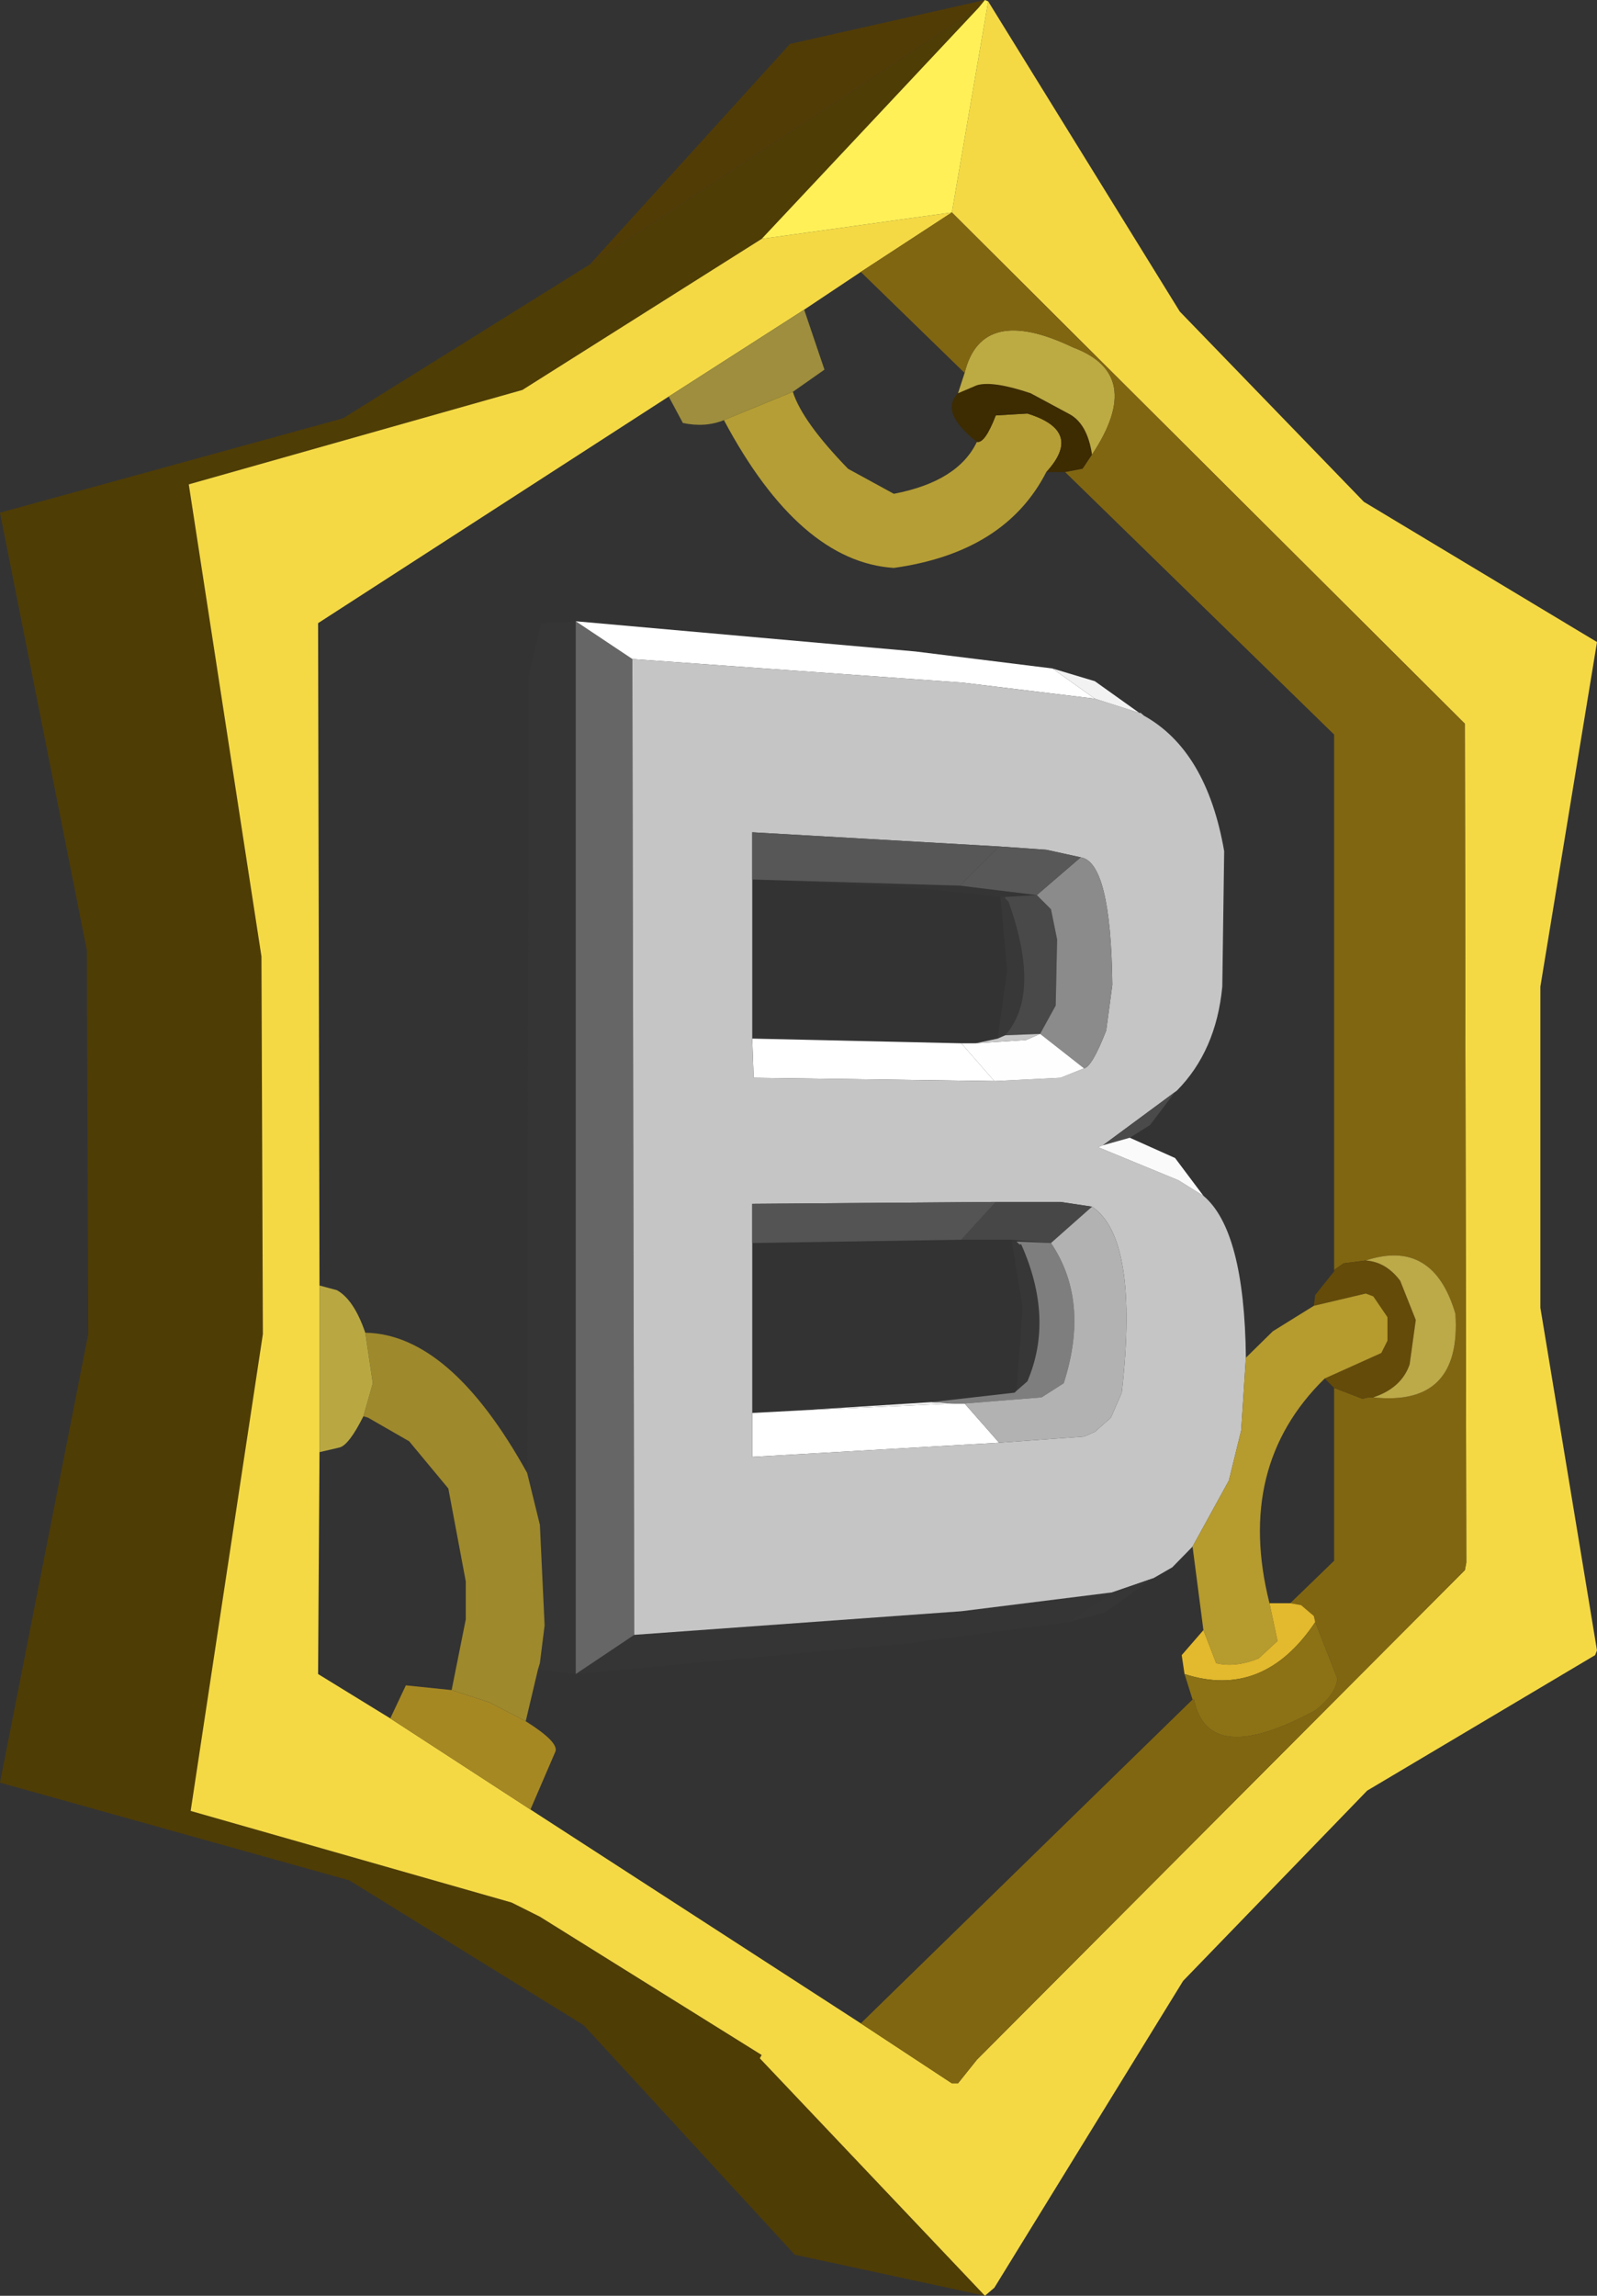 <?xml version="1.0" encoding="UTF-8" standalone="no"?>
<svg xmlns:ffdec="https://www.free-decompiler.com/flash" xmlns:xlink="http://www.w3.org/1999/xlink" ffdec:objectType="shape" height="243.15px" width="169.2px" xmlns="http://www.w3.org/2000/svg">
  <rect width="100%" height="100%" fill="#333333" stroke="none"/>
  <g transform="matrix(1.0, 0.0, 0.0, 1.0, 94.7, 122.0)">
    <path d="M9.0 -121.2 L-14.0 -96.7 -39.35 -80.7 -74.7 -70.7 -67.0 -20.7 -66.85 19.3 -74.5 69.8 -40.5 79.5 -37.5 81.0 -14.0 95.65 -14.2 96.0 9.65 121.15 -10.5 116.8 -32.85 92.5 -57.7 77.15 -94.7 66.8 -85.35 19.3 -85.5 -21.35 -94.7 -67.7 -58.35 -77.7 -32.2 -94.0 9.0 -121.2" fill="#4f3d06" fill-rule="evenodd" stroke="none"/>
    <path d="M-14.0 -96.7 L6.15 -99.5 10.0 -121.85 30.3 -89.0 49.8 -68.85 74.5 -54.0 68.5 -17.5 68.5 16.5 74.5 52.8 74.3 53.3 50.15 67.65 30.65 87.8 10.65 120.3 9.65 121.15 -14.2 96.0 -14.0 95.65 -37.5 81.0 -40.5 79.5 -74.5 69.8 -66.85 19.3 -67.0 -20.7 -74.7 -70.7 -39.35 -80.7 -14.0 -96.7 M-23.85 -80.0 L-61.0 -56.0 -60.85 14.15 -60.85 31.8 -61.0 55.3 -53.35 60.0 -38.5 69.65 -3.5 92.3 6.15 98.65 6.8 98.65 8.8 96.15 60.5 44.3 60.65 43.5 60.5 -45.35 6.15 -99.5 -3.5 -93.2 -9.5 -89.2 -23.85 -80.0" fill="#f4d945" fill-rule="evenodd" stroke="none"/>
    <path d="M-18.0 -77.5 Q-20.0 -76.7 -22.35 -77.2 L-23.85 -80.0 -9.5 -89.2 -7.35 -82.85 -10.7 -80.5 -18.0 -77.5" fill="#9e8e3d" fill-rule="evenodd" stroke="none"/>
    <path d="M8.8 -75.2 Q9.65 -75.0 10.8 -78.0 L14.15 -78.2 Q20.15 -76.35 16.15 -72.0 11.8 -63.5 0.0 -61.85 -10.0 -62.5 -18.0 -77.5 L-10.7 -80.5 Q-9.7 -77.35 -4.85 -72.35 L0.0 -69.7 Q6.8 -71.0 8.8 -75.2" fill="#b59e35" fill-rule="evenodd" stroke="none"/>
    <path d="M-38.85 34.0 L-38.7 -50.5 -37.35 -56.0 -33.7 -56.2 -33.7 55.3 -27.5 51.15 7.15 48.65 23.15 46.65 Q20.85 48.25 18.5 49.8 L2.0 52.0 -33.7 55.3 -37.7 54.8 -37.5 54.15 -37.0 50.15 -37.5 39.5 -38.85 34.0 M7.0 -28.2 L15.15 -27.2 11.8 -27.0 11.3 -27.0 3.65 -27.85 -15.0 -28.85 7.0 -28.2 M12.5 9.3 L16.65 9.65 13.0 9.5 12.5 9.5 12.5 9.3" fill="#353535" fill-rule="evenodd" stroke="none"/>
    <path d="M-27.7 -52.2 L-27.5 51.15 -33.7 55.3 -33.7 -56.2 -27.7 -52.2" fill="#666666" fill-rule="evenodd" stroke="none"/>
    <path d="M-33.7 -56.2 L2.3 -53.0 16.8 -51.2 21.3 -48.0 7.3 -49.7 -27.7 -52.2 -33.7 -56.2 M10.65 -7.5 L-14.85 -7.85 -15.0 -12.0 7.15 -11.5 10.65 -7.5 M11.15 30.8 L-15.0 32.3 -15.0 27.65 -10.25 27.4 6.3 26.65 7.5 26.65 11.15 30.8" fill="#ffffff" fill-rule="evenodd" stroke="none"/>
    <path d="M26.0 -46.5 L26.15 -46.5 26.5 -46.2 Q33.15 -42.5 35.0 -31.85 L34.8 -17.5 Q34.15 -10.7 30.0 -6.5 L29.8 -6.35 22.15 -0.7 21.65 -0.5 30.15 3.0 32.8 4.65 Q37.15 8.3 37.3 21.8 L36.8 29.5 35.5 34.8 31.65 41.8 29.5 44.0 27.5 45.15 23.15 46.65 7.15 48.65 -27.5 51.15 -27.7 -52.2 7.3 -49.7 21.3 -48.0 26.0 -46.5 M19.8 -31.2 L16.15 -32.0 11.15 -32.35 -15.0 -33.85 -15.0 -28.85 -15.0 -12.0 -14.85 -7.85 10.65 -7.5 17.65 -7.85 20.15 -8.85 Q21.0 -9.0 22.5 -12.85 L23.15 -17.7 Q23.0 -30.7 19.8 -31.2 M21.0 5.8 L17.65 5.3 10.8 5.3 -15.0 5.5 -15.0 9.65 -15.0 27.65 -15.0 32.3 11.15 30.8 20.15 30.15 21.3 29.65 23.0 28.15 24.15 25.5 Q26.0 9.15 21.0 5.8" fill="#c5c5c5" fill-rule="evenodd" stroke="none"/>
    <path d="M11.15 -32.35 L7.0 -28.2 -15.0 -28.85 -15.0 -33.85 11.15 -32.35" fill="#575757" fill-rule="evenodd" stroke="none"/>
    <path d="M9.65 -122.0 L9.0 -121.2 -32.2 -94.0 -11.0 -117.35 9.65 -122.0" fill="#523c06" fill-rule="evenodd" stroke="none"/>
    <path d="M10.0 -121.85 L6.15 -99.5 -14.0 -96.7 9.0 -121.2 9.65 -122.0 10.0 -121.85" fill="#fff057" fill-rule="evenodd" stroke="none"/>
    <path d="M6.8 -80.35 L8.8 -81.2 Q10.5 -81.7 14.5 -80.35 L18.5 -78.2 Q20.5 -77.2 21.0 -73.85 L20.0 -72.35 18.15 -72.0 16.15 -72.0 Q20.15 -76.35 14.15 -78.2 L10.8 -78.0 Q9.65 -75.0 8.8 -75.2 4.8 -78.35 6.8 -80.35" fill="#3d2b02" fill-rule="evenodd" stroke="none"/>
    <path d="M21.0 -73.85 Q20.5 -77.2 18.5 -78.2 L14.5 -80.35 Q10.5 -81.7 8.8 -81.2 L6.8 -80.35 7.5 -82.5 Q9.3 -89.85 19.0 -85.2 26.65 -82.35 21.0 -73.85" fill="#bcaa43" fill-rule="evenodd" stroke="none"/>
    <path d="M18.15 -72.0 L20.0 -72.35 21.0 -73.85 Q26.65 -82.35 19.0 -85.2 9.3 -89.85 7.5 -82.5 L-3.5 -93.2 6.15 -99.5 60.5 -45.35 60.65 43.5 60.5 44.3 8.8 96.15 6.8 98.65 6.15 98.65 -3.5 92.3 31.65 58.0 31.8 58.0 Q33.3 65.3 44.65 59.15 46.8 57.5 47.0 55.8 L44.65 49.8 44.5 49.15 43.15 48.0 42.0 47.8 46.65 43.3 46.65 25.0 49.65 26.15 50.3 26.0 50.8 26.0 Q60.15 27.0 59.5 17.15 57.15 9.15 50.0 11.5 L47.65 11.8 46.65 12.5 46.65 -44.2 18.15 -72.0" fill="#816611" fill-rule="evenodd" stroke="none"/>
    <path d="M16.8 -51.2 L21.3 -49.85 26.0 -46.5 21.3 -48.0 16.8 -51.2 M4.0 26.5 L6.3 26.65 -10.25 27.4 4.0 26.5" fill="#f2f2f2" fill-rule="evenodd" stroke="none"/>
    <path d="M11.8 -27.0 L11.8 -26.85 12.15 -26.5 Q15.65 -16.7 11.8 -12.35 L11.0 -12.0 12.0 -19.2 11.3 -27.0 11.8 -27.0" fill="#383838" fill-rule="evenodd" stroke="none"/>
    <path d="M11.8 -27.0 L15.15 -27.2 16.65 -25.7 17.3 -22.5 17.15 -15.5 15.5 -12.5 11.8 -12.35 Q15.65 -16.7 12.15 -26.5 L11.8 -26.85 11.8 -27.0" fill="#494949" fill-rule="evenodd" stroke="none"/>
    <path d="M15.15 -27.2 L19.8 -31.2 Q23.0 -30.7 23.15 -17.7 L22.5 -12.85 Q21.0 -9.0 20.15 -8.85 L15.5 -12.5 17.15 -15.5 17.3 -22.5 16.65 -25.7 15.15 -27.2" fill="#8b8b8b" fill-rule="evenodd" stroke="none"/>
    <path d="M11.15 -32.35 L16.15 -32.0 19.8 -31.2 15.15 -27.2 7.0 -28.2 11.15 -32.35" fill="#585858" fill-rule="evenodd" stroke="none"/>
    <path d="M20.15 -8.85 L17.65 -7.85 10.65 -7.5 7.15 -11.5 8.65 -11.5 14.0 -11.85 15.5 -12.5 20.15 -8.85" fill="#fefefe" fill-rule="evenodd" stroke="none"/>
    <path d="M11.8 -12.35 L15.5 -12.5 14.0 -11.85 8.65 -11.5 11.0 -12.0 11.8 -12.35" fill="#c7c7c7" fill-rule="evenodd" stroke="none"/>
    <path d="M29.8 -6.35 L27.15 -2.85 25.0 -1.5 22.15 -0.7 29.8 -6.35" fill="#4a4a4a" fill-rule="evenodd" stroke="none"/>
    <path d="M25.0 -1.5 L29.8 0.65 32.8 4.65 30.15 3.0 21.65 -0.5 22.15 -0.7 25.0 -1.5" fill="#fafafa" fill-rule="evenodd" stroke="none"/>
    <path d="M44.5 16.3 L44.65 15.15 46.65 12.65 46.65 12.5 47.65 11.8 50.0 11.5 Q52.15 11.65 53.65 13.65 L55.3 17.8 54.65 22.5 Q53.8 25.0 50.8 26.0 L50.3 26.0 49.65 26.15 46.65 25.0 45.65 24.0 51.65 21.3 52.3 20.0 52.3 17.5 50.8 15.3 50.0 15.0 44.5 16.3" fill="#644b09" fill-rule="evenodd" stroke="none"/>
    <path d="M37.3 21.8 L40.15 19.0 44.5 16.3 50.0 15.0 50.8 15.3 52.3 17.5 52.3 20.0 51.65 21.3 45.65 24.0 Q36.15 33.3 39.8 47.8 L40.65 51.8 38.65 53.65 Q36.15 54.65 34.15 54.15 L32.8 50.65 31.65 41.8 35.5 34.8 36.8 29.5 37.3 21.8" fill="#b69b2e" fill-rule="evenodd" stroke="none"/>
    <path d="M50.8 26.0 Q53.8 25.0 54.65 22.5 L55.3 17.8 53.65 13.65 Q52.15 11.65 50.0 11.5 57.15 9.15 59.5 17.15 60.15 27.0 50.8 26.0" fill="#bca948" fill-rule="evenodd" stroke="none"/>
    <path d="M42.0 47.8 L43.15 48.0 44.5 49.15 44.65 49.8 Q39.15 58.0 30.8 55.3 L30.5 53.3 32.8 50.65 34.15 54.15 Q36.15 54.65 38.65 53.65 L40.65 51.8 39.8 47.8 42.0 47.8" fill="#e3b92d" fill-rule="evenodd" stroke="none"/>
    <path d="M13.0 9.5 L13.3 9.8 13.5 9.8 Q17.0 17.65 14.15 24.3 L13.0 25.3 13.65 16.5 12.5 9.5 13.0 9.5" fill="#373737" fill-rule="evenodd" stroke="none"/>
    <path d="M13.0 25.3 L14.15 24.3 Q17.0 17.65 13.5 9.8 L13.3 9.8 13.0 9.5 16.65 9.65 Q20.8 15.8 18.0 24.5 L15.65 26.0 7.5 26.65 6.3 26.65 4.0 26.5 12.8 25.5 13.0 25.3" fill="#7e7e7e" fill-rule="evenodd" stroke="none"/>
    <path d="M10.8 5.3 L17.65 5.3 21.0 5.8 16.65 9.65 12.5 9.3 7.15 9.3 10.8 5.3" fill="#474747" fill-rule="evenodd" stroke="none"/>
    <path d="M16.65 9.65 L21.0 5.8 Q26.0 9.15 24.15 25.5 L23.0 28.15 21.3 29.65 20.15 30.15 11.15 30.8 7.5 26.65 15.65 26.0 18.0 24.5 Q20.8 15.8 16.65 9.65" fill="#b2b2b2" fill-rule="evenodd" stroke="none"/>
    <path d="M10.8 5.3 L7.15 9.3 -15.0 9.65 -15.0 5.5 10.8 5.3" fill="#545454" fill-rule="evenodd" stroke="none"/>
    <path d="M23.15 46.65 L27.5 45.15 22.3 48.8 18.5 49.8 Q20.85 48.25 23.15 46.65" fill="#363636" fill-rule="evenodd" stroke="none"/>
    <path d="M30.8 55.3 Q39.15 58.0 44.65 49.8 L47.0 55.8 Q46.8 57.5 44.65 59.15 33.3 65.3 31.8 58.0 L31.65 58.0 30.8 55.3" fill="#8c7214" fill-rule="evenodd" stroke="none"/>
    <path d="M-56.0 19.15 Q-47.0 19.3 -38.85 34.0 L-37.5 39.5 -37.0 50.15 -37.5 54.15 -37.7 54.8 -39.0 60.3 -42.85 58.3 -46.85 57.0 -45.35 49.5 -45.35 45.5 -47.2 35.65 -51.35 30.65 -55.7 28.15 -56.2 28.0 -55.2 24.5 -56.0 19.15" fill="#9e892c" fill-rule="evenodd" stroke="none"/>
    <path d="M-60.85 14.15 L-59.0 14.65 Q-57.2 15.65 -56.0 19.15 L-55.2 24.5 -56.2 28.0 Q-57.7 31.0 -58.7 31.3 L-60.85 31.8 -60.85 14.15" fill="#b9a842" fill-rule="evenodd" stroke="none"/>
    <path d="M-38.5 69.65 L-53.35 60.0 -51.7 56.5 -46.85 57.0 -42.85 58.3 -39.0 60.3 Q-35.5 62.5 -35.85 63.5 L-38.5 69.65" fill="#a68823" fill-rule="evenodd" stroke="none"/>
  </g>
</svg>
